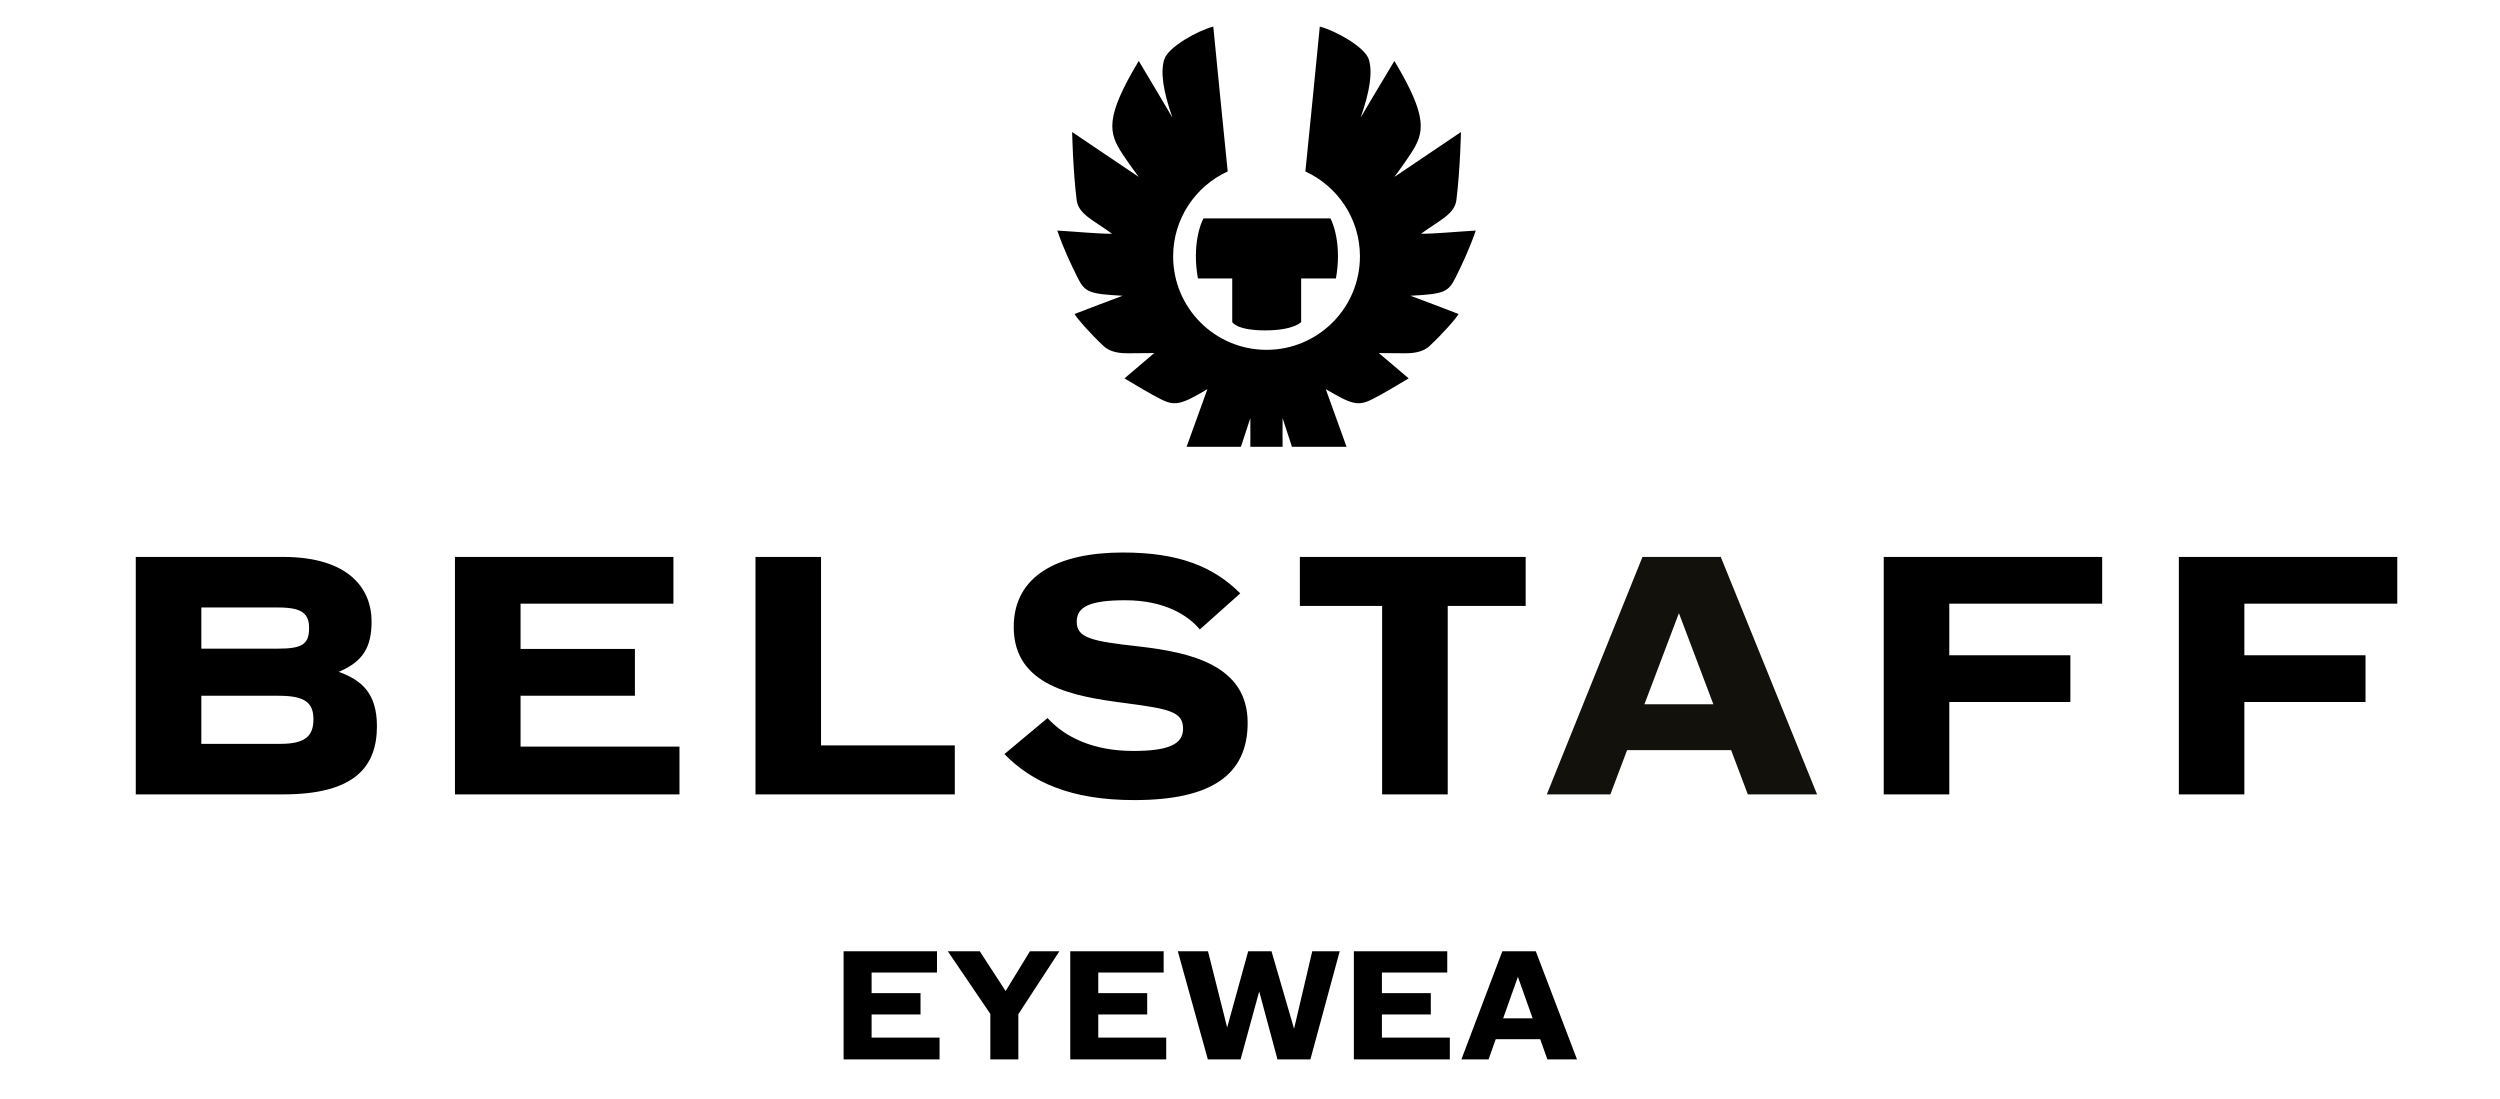 <?xml version="1.0" encoding="utf-8"?>
<!-- Generator: Adobe Illustrator 24.1.3, SVG Export Plug-In . SVG Version: 6.00 Build 0)  -->
<svg version="1.1" id="Layer_1" xmlns="http://www.w3.org/2000/svg" xmlns:xlink="http://www.w3.org/1999/xlink" x="0px" y="0px"
	 viewBox="0 0 595.28 261.79" style="enable-background:new 0 0 595.28 261.79;" xml:space="preserve">
<style type="text/css">
	.st0{fill:#13110C;}
</style>
<g>
	<path d="M256.53,66c1.79,3.64,2.86,4,10.8,4.42c-2.68,1.01-8.77,3.27-11.46,4.35c0.47,0.95,3.65,4.58,6.92,7.64
		c1.15,1.07,2.92,1.73,5.72,1.71c3.31-0.01,6.33-0.05,6.33-0.05s-5.36,4.53-7.09,6.03c3.52,2.11,6.08,3.64,8.65,4.95
		c3.44,1.76,5.02,1.2,11.1-2.39c-0.79,2.2-4.52,12.49-4.96,13.73h12.94l2.24-6.83c0,0,0.03,6.69,0,6.83h7.68
		c-0.03-0.15,0-6.83,0-6.83l2.23,6.83h13c-0.43-1.24-4.17-11.53-4.95-13.73c6.09,3.59,7.65,4.15,11.09,2.39
		c2.57-1.31,5.11-2.84,8.65-4.95c-1.74-1.5-7.1-6.03-7.1-6.03s3.01,0.04,6.34,0.05c2.79,0.01,4.57-0.65,5.71-1.71
		c3.27-3.06,6.45-6.69,6.92-7.64c-2.68-1.08-8.77-3.34-11.45-4.35c7.93-0.42,9.01-0.78,10.79-4.42c1.49-3.02,3.24-6.66,4.77-11.1
		c-4.18,0.24-9.84,0.78-13.04,0.76c4.44-3.26,8.02-4.63,8.43-8.07c0.9-7.26,1.08-16.15,1.08-16.15l-15.85,10.69
		c0,0,2.16-2.88,3.87-5.49c3.28-5.02,4.23-8.59-3.87-22.13c-0.29,0.46-8.07,13.48-8.04,13.49c2.24-6.34,2.88-10.9,1.95-13.86
		c-0.96-2.98-7.99-6.86-11.67-7.81c-0.02,0.59-3.43,34.49-3.43,34.49h-0.02c7.67,3.51,13.01,11.25,13.01,20.23
		c0,12.29-9.96,22.25-22.24,22.25c-12.29,0-22.24-9.96-22.24-22.25c0-8.97,5.32-16.71,12.97-20.22l0.02-0.01
		c0,0-3.41-33.9-3.43-34.49c-3.67,0.95-10.71,4.83-11.67,7.81c-0.94,2.96-0.29,7.52,1.94,13.86c0.03-0.01-7.8-13.15-8.02-13.49
		c-8.12,13.54-7.17,17.12-3.89,22.13c1.71,2.6,3.89,5.49,3.89,5.49l-15.86-10.69c0,0,0.18,8.89,1.07,16.15
		c0.42,3.44,3.99,4.81,8.44,8.07c-3.2,0.03-8.86-0.52-13.04-0.76C253.28,59.34,255.04,62.98,256.53,66"/>
	<path d="M301.23,78.67c6.85,0,8.59-1.98,8.59-1.98V66.3h8.28c1.44-7.99-0.72-13.29-1.32-14.3h-30.21
		c-0.61,1.01-2.77,6.31-1.33,14.3h8.17v10.39C293.42,76.69,294.38,78.67,301.23,78.67 M47.94,177.12h18.88
		c6.06,0,7.81-2.03,7.81-5.85c0-3.81-1.84-5.6-8.21-5.6H47.94V177.12L47.94,177.12z M66.19,154.45c5.5,0,7.41-0.9,7.41-4.86
		c0-3.44-1.59-4.94-7.33-4.94H47.94v9.8H66.19z M32.33,132.61h35.05c16.16,0,21.1,8,21.1,15.33c0,6.43-2.23,9.64-7.81,12.04
		c5.58,2.01,9.08,5.22,9.08,12.94c0,9.48-5.09,16.23-22.31,16.23H32.33V132.61L32.33,132.61z M108.33,132.61h52.02v11.13h-36.4
		v10.78h27.23v11.14h-27.23v12.12h37.84v11.38h-53.46L108.33,132.61z M179.89,132.61h15.61v44.88h31.85v11.67h-47.46L179.89,132.61z
		 M239.16,179.56l10.27-8.58c4.22,4.64,11.01,7.83,20.39,7.83c8.53,0,11.88-1.63,11.88-5.29c0-4.04-3.11-4.71-14.03-6.14
		c-11.88-1.56-26.29-3.95-26.29-18.09c0-12.12,10.37-17.73,25.98-17.73c13.54,0,21.67,3.45,27.96,9.73l-9.63,8.59
		c-2.72-3.28-8.29-6.95-17.76-6.95c-8.3,0-11.55,1.5-11.55,5.08c0,3.82,3.26,4.65,14.75,5.91c12.42,1.42,25.95,4.48,25.95,18.18
		c0,12.33-8.52,18.41-27,18.41C254.93,190.51,245.69,186.23,239.16,179.56 M309.51,144.28v-11.67h53.77v11.67h-18.56v44.88H329.1
		v-44.88H309.51z"/>
	<path class="st0" d="M399.77,146l-8.21,21.69h16.41L399.77,146z M383.45,189.16h-15.14l22.78-56.54h18.65l22.93,56.54h-16.49
		l-3.98-10.55h-24.77L383.45,189.16L383.45,189.16z"/>
	<path d="M448.54,132.61h52.01v11.13h-36.4v12.28h28.83v11.14h-28.83v22h-15.61L448.54,132.61z M518.81,132.61h52.01v11.13h-36.41
		v12.28h28.85v11.14h-28.85v22h-15.6L518.81,132.61z M200.87,226.51h22.24v5.07h-15.57v4.9h11.65v5.08h-11.65v5.51h16.18v5.18
		h-22.85V226.51z M225.69,226.51h7.6l6.16,9.46l5.79-9.46h7.01l-9.77,14.98v10.76h-6.67v-10.82L225.69,226.51z M254.84,226.51h22.24
		v5.07h-15.57v4.9h11.65v5.08h-11.65v5.51h16.18v5.18h-22.85L254.84,226.51z M280.45,226.51h7.19l4.56,18.15l5.01-18.15h5.55
		l5.37,18.45l4.33-18.45H319l-6.98,25.74h-7.84l-4.35-16.18l-4.43,16.18h-7.8L280.45,226.51z M322.37,226.51h22.24v5.07h-15.56v4.9
		h11.64v5.08h-11.64v5.51h16.17v5.18h-22.85V226.51z M354.45,252.25h-6.47l9.74-25.74h7.97l9.81,25.74h-7.05l-1.71-4.8h-10.59
		L354.45,252.25z M361.43,232.6l-3.51,9.88h7.02L361.43,232.6L361.43,232.6z M0,0"/>
</g>
</svg>

